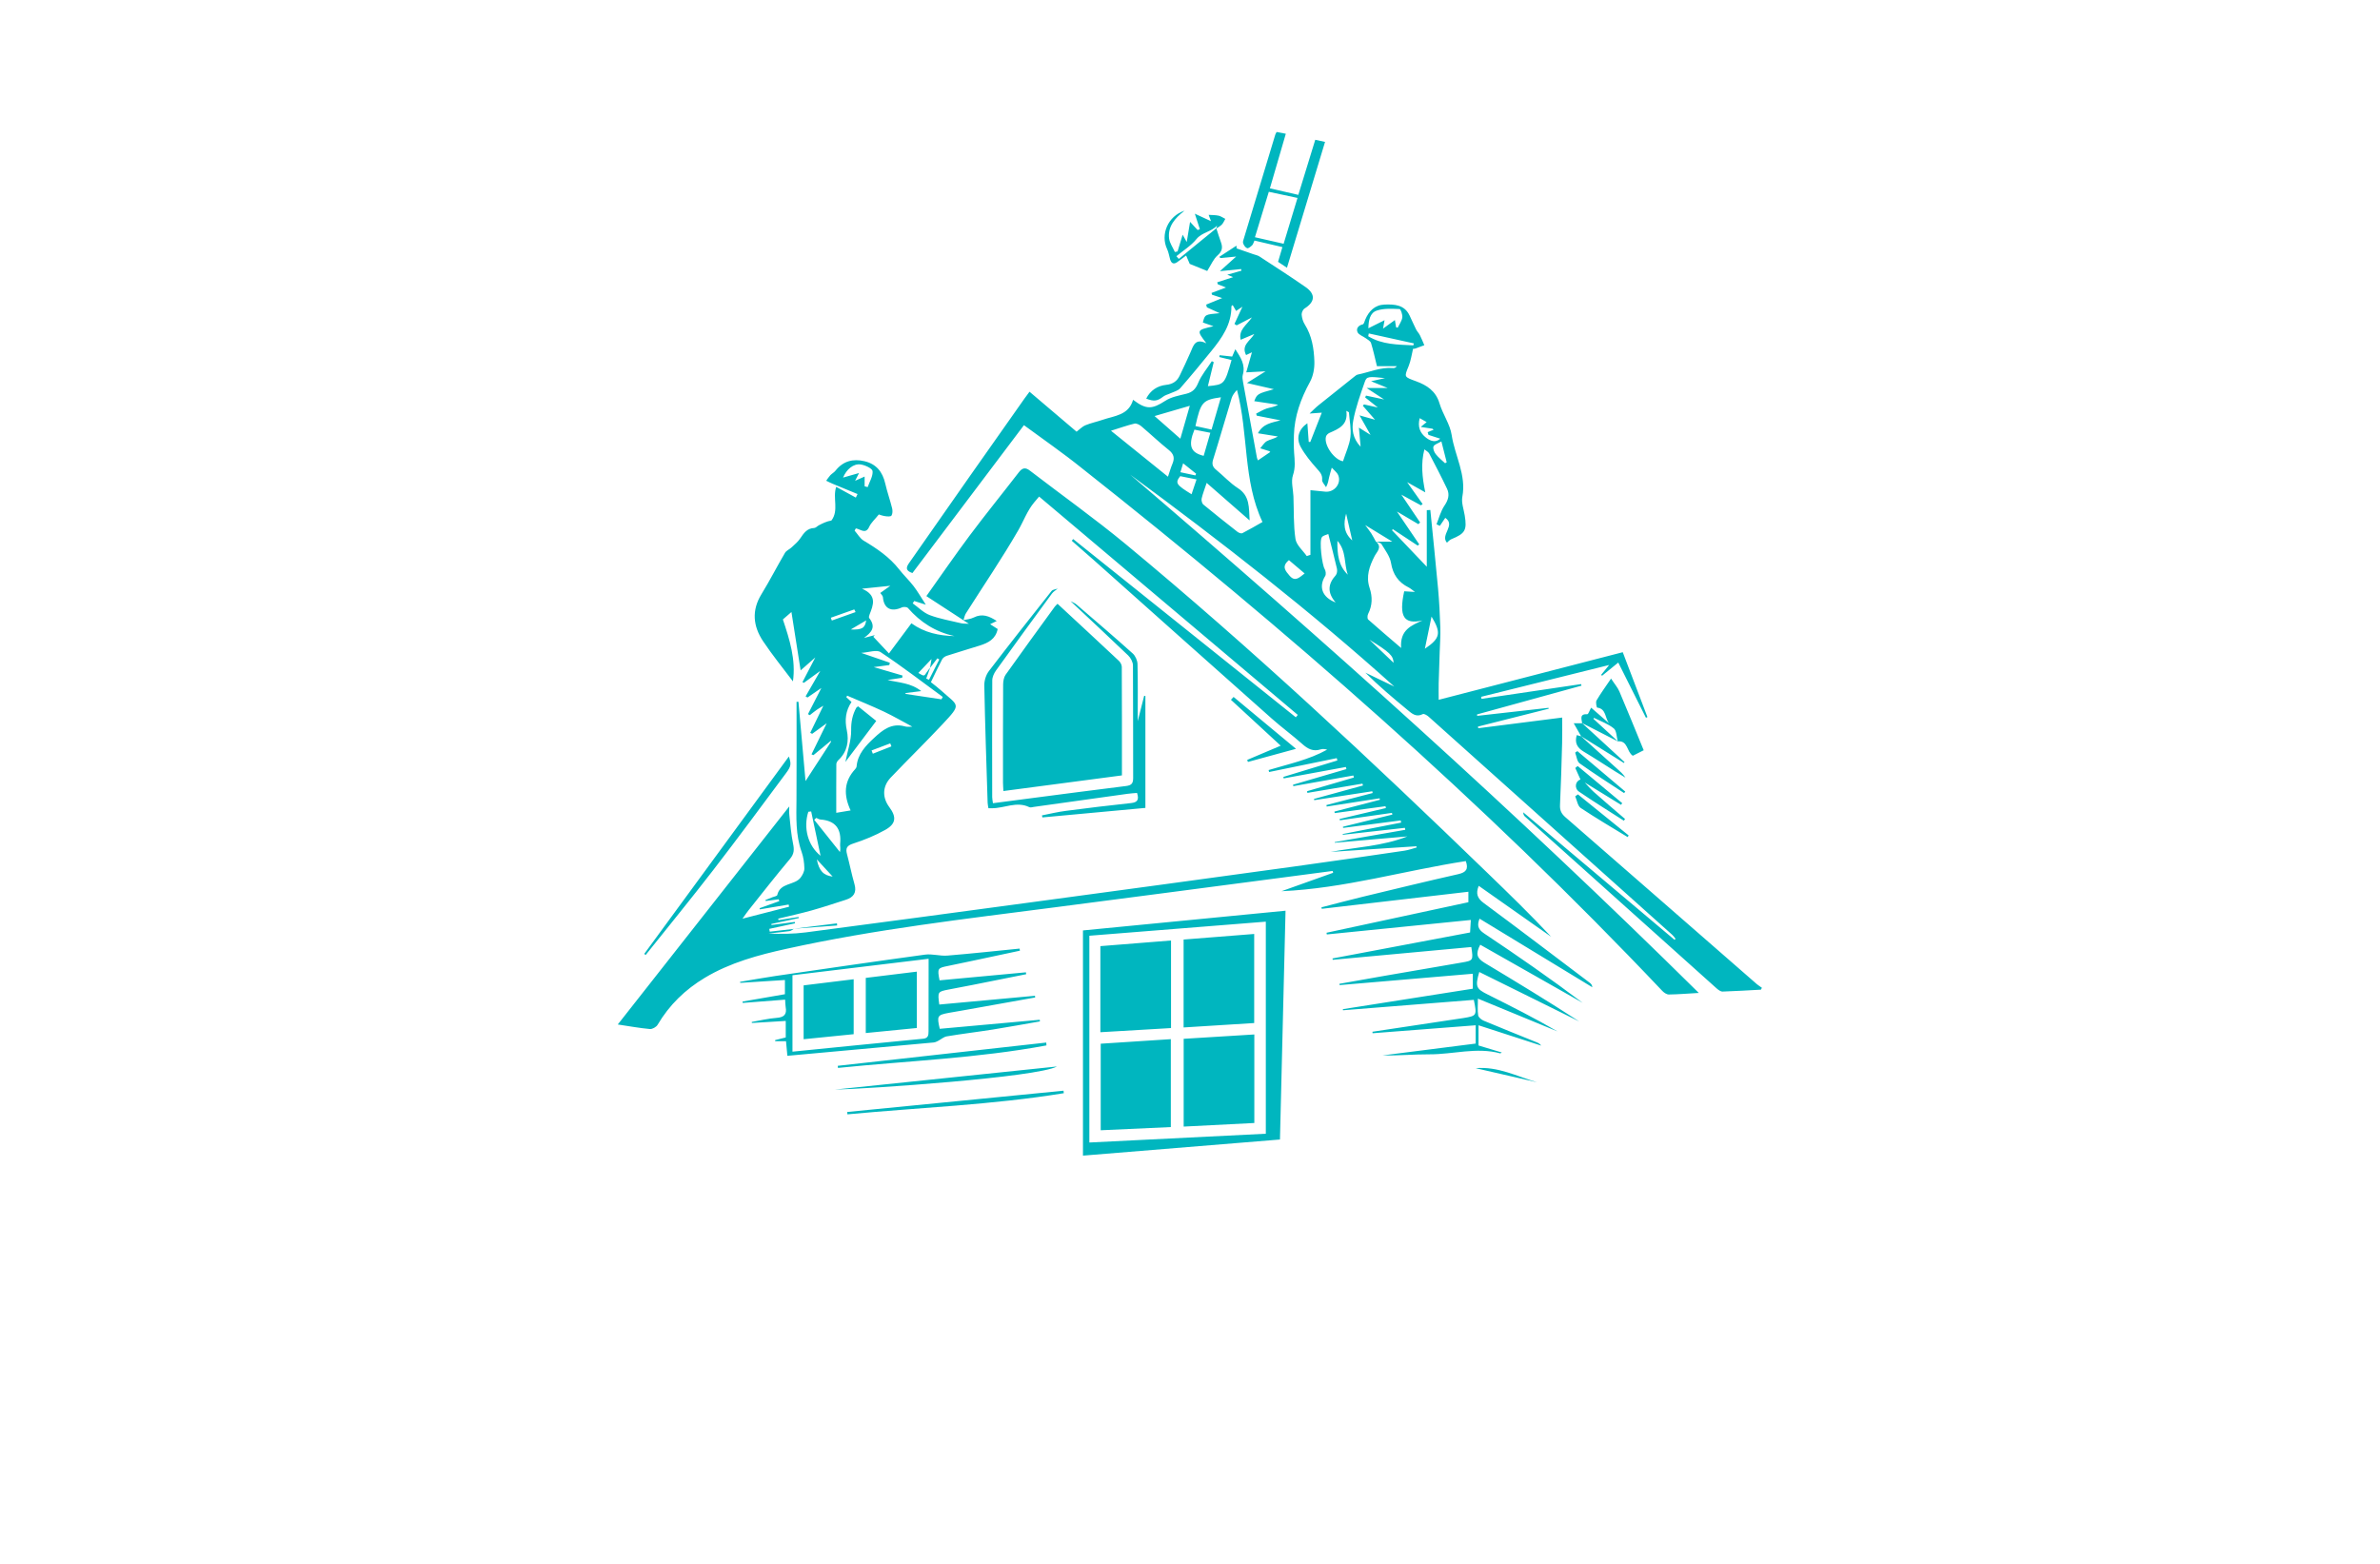 <?xml version="1.0" encoding="utf-8"?>
<!-- Generator: Adobe Illustrator 27.8.1, SVG Export Plug-In . SVG Version: 6.00 Build 0)  -->
<svg version="1.1" xmlns="http://www.w3.org/2000/svg" xmlns:xlink="http://www.w3.org/1999/xlink" x="0px" y="0px"
	 viewBox="0 0 350 230" style="enable-background:new 0 0 350 230;" xml:space="preserve">
<style type="text/css">
	.st0{fill:#E3FFFE;}
	.st1{fill:#FFFDE6;}
	.st2{fill:#FFFCE9;}
	.st3{fill:#EBFFEB;}
	.st4{fill:#163458;}
	.st5{fill:#00B6BF;}
	.st6{fill:#182132;}
	.st7{fill:#783232;}
	.st8{fill:#00E9FF;}
	.st9{fill:#0C1E8C;}
	.st10{fill:#FFC100;}
	.st11{fill:#0C6C00;}
	.st12{fill:#23605B;}
	.st13{fill:#FF7E30;}
	.st14{fill:#00D7FD;}
	.st15{fill:#5C00A2;}
	.st16{fill-rule:evenodd;clip-rule:evenodd;}
	.st17{fill:#20B700;}
	.st18{fill:none;}
	.st19{fill:#FFFFFF;}
	.st20{fill:#B000AB;}
	.st21{fill:#FA9720;}
	.st22{fill:#DA1300;}
	.st23{fill:#00F2FF;}
	.st24{fill:#00416A;}
	.st25{fill:#00FFE9;}
	.st26{fill:#017F2E;}
	.st27{fill:#0D302D;}
	.st28{fill:#00FFF2;}
	.st29{fill:#003CAC;}
	.st30{fill:#396D7A;}
	.st31{fill:#440044;}
	.st32{fill:#003D36;}
	.st33{fill:#CBA400;}
	.st34{fill-rule:evenodd;clip-rule:evenodd;fill:#FFFDF7;}
	.st35{fill-rule:evenodd;clip-rule:evenodd;fill:#CCF8FF;}
	.st36{fill-rule:evenodd;clip-rule:evenodd;fill:#E5E7EB;}
	.st37{fill-rule:evenodd;clip-rule:evenodd;fill:#F0F1F5;}
	.st38{fill-rule:evenodd;clip-rule:evenodd;fill:#E6DCD5;}
	.st39{fill-rule:evenodd;clip-rule:evenodd;fill:#FEFCF7;}
	.st40{fill-rule:evenodd;clip-rule:evenodd;fill:#E5F5FB;}
	.st41{fill-rule:evenodd;clip-rule:evenodd;fill:#E9E9E9;}
	.st42{fill-rule:evenodd;clip-rule:evenodd;fill:#F1F8FF;}
	.st43{fill-rule:evenodd;clip-rule:evenodd;fill:#F2F2F2;}
	.st44{fill-rule:evenodd;clip-rule:evenodd;fill:#FFFFFF;}
	.st45{fill-rule:evenodd;clip-rule:evenodd;fill:#EBFDFF;}
	.st46{fill-rule:evenodd;clip-rule:evenodd;fill:url(#SVGID_1_);}
	.st47{fill-rule:evenodd;clip-rule:evenodd;fill:#404041;}
	.st48{fill:url(#SVGID_00000166639466336398919310000013888969777112715956_);}
	.st49{fill:url(#SVGID_00000085958478261727012020000003096590067934545592_);}
	.st50{fill:url(#SVGID_00000151508677691580416600000002612877499126037391_);}
	.st51{fill:url(#SVGID_00000122689747040671028340000013254792784022650532_);}
	.st52{fill:url(#SVGID_00000004530714686082173690000003156344533068611204_);}
	.st53{fill:url(#SVGID_00000075849772234841294570000017319690694788112022_);}
	.st54{fill:url(#SVGID_00000047024927161918223110000003239162632858639514_);}
	.st55{fill:url(#SVGID_00000100375209575930938130000006809472642505331633_);}
	.st56{fill:url(#SVGID_00000039116360651227577270000015197358655983524028_);}
	.st57{fill:url(#SVGID_00000147914266554785264420000011657317612321948600_);}
	.st58{fill:url(#SVGID_00000090281104049015379990000000273070580564453768_);}
	.st59{fill:url(#SVGID_00000007424648155721276610000010770706025696487859_);}
	.st60{fill:url(#SVGID_00000028326111236458696360000012136902610191524003_);}
	.st61{fill:url(#SVGID_00000073717275877506673900000017357576568576766860_);}
	.st62{fill:url(#SVGID_00000176021417314167326020000014472029136073573798_);}
	.st63{fill:url(#SVGID_00000182514462019559211170000013126759970735173537_);}
	.st64{fill:url(#SVGID_00000021080905547800979320000012407252081351377067_);}
	.st65{fill:#324405;}
	.st66{fill:#0C2948;}
	.st67{fill:#F0AF47;}
	.st68{fill:#FEFEFE;}
	.st69{fill:#F6D89A;}
	.st70{fill:url(#SVGID_00000012460033729418138700000005137017287806892452_);}
	.st71{fill:url(#SVGID_00000033326668280156375870000009595857441686747028_);}
	.st72{fill:url(#SVGID_00000010300259248635150780000013392081124863928498_);}
	.st73{fill:url(#SVGID_00000183955172519750097910000014707239886228333481_);}
	.st74{fill:url(#SVGID_00000046329107739311122710000009077245727152454561_);}
	.st75{fill:url(#SVGID_00000093173118293479848590000004847990194258327711_);}
	.st76{fill:#058CB6;}
	.st77{fill:#173B71;}
	.st78{fill:url(#SVGID_00000124878623574245499010000015909645995769533844_);}
	.st79{fill:url(#SVGID_00000128484828357908951310000012532521161691513009_);}
	.st80{fill:url(#SVGID_00000173140861024410379390000000804413571167905666_);}
	.st81{fill:url(#SVGID_00000120533159326491180010000009417739756685025429_);}
	.st82{fill:#031D41;}
	.st83{fill:#007AE8;}
	.st84{fill:#FBA122;}
	.st85{fill:#F9D190;}
	.st86{fill:url(#SVGID_00000061437382550035658220000001048685933300246197_);}
	.st87{fill:url(#SVGID_00000039131523108741521140000001899184915742003607_);}
	.st88{fill:#1E6D8C;}
	.st89{fill:#3C3C3E;}
	.st90{fill:#C06B2A;}
	.st91{fill:#136185;}
	.st92{fill:#0A2F4B;}
	.st93{fill:#F3AC27;}
	.st94{fill:#5EB557;}
	.st95{fill:#0B4D8C;}
	.st96{fill:#A500B9;}
	.st97{fill:#2E3F51;}
	.st98{fill:#EA0A0A;}
	.st99{fill-rule:evenodd;clip-rule:evenodd;fill:#0591A3;}
	.st100{fill-rule:evenodd;clip-rule:evenodd;fill:#515150;}
	.st101{fill-rule:evenodd;clip-rule:evenodd;fill:#DADADA;}
	.st102{fill-rule:evenodd;clip-rule:evenodd;fill:#00BACF;}
	.st103{fill-rule:evenodd;clip-rule:evenodd;fill:#FA6105;}
	.st104{fill-rule:evenodd;clip-rule:evenodd;fill:#FCA605;}
	.st105{fill-rule:evenodd;clip-rule:evenodd;fill:#FAA300;}
	.st106{fill-rule:evenodd;clip-rule:evenodd;fill:#FADB24;}
	.st107{fill:#0071BC;}
	.st108{fill:#052130;}
	.st109{fill:#333333;}
	.st110{fill:#012061;}
	.st111{fill:#EC8D06;}
	.st112{fill:#003756;}
	.st113{fill:#F7931E;}
	.st114{fill:#EA9D1C;}
	.st115{fill:#C7DF20;}
	.st116{fill:#F2A538;}
	.st117{fill:#159FE2;}
	.st118{fill:#20385F;}
	.st119{fill:#4C4846;}
	.st120{fill:#E5841A;}
	.st121{fill:#F3A337;}
</style>
<g id="Layer_1">
</g>
<g id="Layer_2">
</g>
<g id="Layer_3">
</g>
<g id="Layer_4">
</g>
<g id="Layer_5">
</g>
<g id="Layer_6">
</g>
<g id="Layer_7">
</g>
<g id="Layer_8">
</g>
<g id="Layer_9">
</g>
<g id="Layer_10">
</g>
<g id="Layer_11">
</g>
<g id="Layer_12">
</g>
<g id="Layer_13">
</g>
<g id="Layer_14">
</g>
<g id="_x31_-15">
	<path class="st5" d="M150.58,62.53c-5.6,7.43-11.01,14.6-16.4,21.75c-1.1-0.37-0.91-0.88-0.46-1.52c2.99-4.27,5.97-8.55,8.96-12.81
		c2.66-3.79,5.33-7.57,7.99-11.35c0.22-0.31,0.46-0.62,0.73-0.99c2.37,2.02,4.71,4,6.92,5.88c0.48-0.36,0.84-0.76,1.28-0.94
		c0.82-0.34,1.71-0.52,2.55-0.81c1.75-0.6,3.83-0.66,4.48-2.94c1.96,1.48,2.79,1.4,4.75,0.14c0.88-0.57,2.02-0.77,3.07-1.03
		c0.91-0.23,1.37-0.68,1.75-1.59c0.47-1.15,1.33-2.14,2.01-3.2c0.09,0.05,0.19,0.09,0.28,0.14c-0.29,1.17-0.57,2.34-0.86,3.53
		c2.45-0.24,2.45-0.24,3.48-3.84c-0.6-0.15-1.2-0.29-1.8-0.44c0.02-0.09,0.03-0.18,0.05-0.27c0.59,0.07,1.18,0.13,1.84,0.2
		c0.14-0.32,0.29-0.66,0.47-1.08c0.76,1.19,1.53,2.29,1.09,3.78c-0.09,0.32-0.02,0.7,0.04,1.04c0.67,3.71,1.36,7.41,2.04,11.11
		c0.02,0.11,0.07,0.21,0.15,0.42c0.63-0.43,1.21-0.83,1.82-1.24c-0.08-0.06-0.12-0.11-0.18-0.13c-0.43-0.14-0.87-0.28-1.3-0.41
		c0.32-0.36,0.58-0.83,0.97-1.05c0.47-0.27,1.07-0.33,1.61-0.69c-0.92-0.15-1.85-0.3-2.92-0.47c0.76-1.43,2.03-1.55,3.32-1.9
		c-1.17-0.23-2.33-0.46-3.5-0.69c-0.03-0.1-0.06-0.2-0.08-0.3c0.52-0.26,1.02-0.58,1.57-0.76c0.52-0.17,1.1-0.19,1.65-0.55
		c-1.16-0.17-2.32-0.34-3.5-0.52c0.41-1.07,0.49-1.1,2.88-1.76c-1.2-0.28-2.4-0.55-3.96-0.91c1.02-0.64,1.78-1.11,2.74-1.72
		c-0.95,0.05-1.74,0.09-2.84,0.15c0.32-1.12,0.59-2.08,0.84-2.95c-0.14,0.07-0.46,0.22-0.86,0.41c-0.74-1.45,0.55-2.04,1.21-3.1
		c-0.73,0.31-1.3,0.55-2.01,0.85c-0.33-1.48,0.84-2.11,1.66-3.29c-0.95,0.49-1.6,0.83-2.25,1.17c-0.11-0.07-0.21-0.14-0.32-0.21
		c0.4-0.85,0.79-1.7,1.17-2.53c-0.24,0.16-0.54,0.36-0.93,0.62c-0.18-0.31-0.33-0.58-0.5-0.86c-0.1,0.09-0.19,0.13-0.19,0.17
		c0.03,2.67-1.4,4.68-2.98,6.62c-1.5,1.84-3,3.67-4.56,5.45c-0.32,0.36-0.9,0.49-1.37,0.71c-0.37,0.18-0.81,0.27-1.12,0.51
		c-0.84,0.66-1.38,0.75-2.5,0.29c0.62-1.21,1.64-1.88,2.94-2.02c0.96-0.1,1.6-0.53,1.99-1.37c0.55-1.16,1.11-2.31,1.61-3.48
		c0.41-0.97,0.69-2.04,2.31-1.26c-1.47-1.93-1.47-1.93,1.04-2.51c-0.6-0.21-1.08-0.38-1.56-0.55c0.3-1.18,0.3-1.18,2.47-1.37
		c-0.73-0.33-1.3-0.6-1.88-0.86c-0.03-0.13-0.07-0.26-0.1-0.4c0.78-0.32,1.57-0.64,2.35-0.96c-0.44-0.15-0.97-0.32-1.5-0.5
		c-0.02-0.09-0.04-0.18-0.06-0.26c0.68-0.26,1.36-0.51,2.12-0.8c-0.43-0.17-0.82-0.32-1.2-0.47c-0.03-0.1-0.06-0.19-0.09-0.29
		c0.75-0.24,1.49-0.49,2.34-0.76c-0.27-0.11-0.47-0.2-0.86-0.36c0.8-0.23,1.44-0.41,2.08-0.59c-0.01-0.08-0.03-0.16-0.04-0.24
		c-0.98,0.1-1.95,0.19-3.12,0.31c0.79-0.71,1.5-1.35,2.39-2.15c-0.89,0.08-1.61,0.15-2.34,0.22c-0.04-0.06-0.08-0.13-0.12-0.19
		c0.83-0.54,1.67-1.09,2.5-1.63c0.01,0.13,0.01,0.27,0.02,0.4c0.83,0.29,1.66,0.58,2.48,0.86c0.29,0.1,0.62,0.16,0.87,0.32
		c2.28,1.49,4.57,2.96,6.8,4.51c1.5,1.05,1.39,2.18-0.15,3.15c-0.25,0.16-0.45,0.61-0.43,0.9c0.04,0.49,0.19,1.02,0.45,1.43
		c1.06,1.68,1.36,3.57,1.42,5.47c0.03,1-0.17,2.13-0.65,3c-1.35,2.47-2.28,5.02-2.36,7.85c-0.02,0.85-0.03,1.71,0.03,2.56
		c0.08,1.11,0.22,2.16-0.17,3.31c-0.31,0.92,0.03,2.07,0.07,3.11c0.08,2.09-0.01,4.21,0.3,6.27c0.14,0.9,1.08,1.68,1.66,2.51
		c0.18-0.06,0.36-0.12,0.54-0.18c0-3.12,0-6.24,0-9.51c0.92,0.09,1.56,0.16,2.2,0.22c1.34,0.12,2.41-1.24,1.87-2.46
		c-0.15-0.35-0.51-0.61-0.93-1.07c-0.18,0.64-0.31,1.04-0.4,1.45c-0.09,0.42-0.14,0.84-0.44,1.42c-0.21-0.36-0.61-0.74-0.58-1.07
		c0.07-0.77-0.33-1.16-0.79-1.68c-0.87-0.98-1.72-2.01-2.35-3.15c-0.75-1.36-0.25-2.69,0.97-3.5c0.06,0.86,0.13,1.8,0.2,2.74
		c0.08,0,0.15,0.01,0.23,0.01c0.54-1.37,1.08-2.74,1.69-4.31c-0.6,0.04-1.06,0.08-1.8,0.13c0.53-0.49,0.9-0.89,1.32-1.22
		c1.75-1.41,3.51-2.81,5.27-4.21c0.15-0.12,0.31-0.26,0.49-0.3c1.73-0.35,3.38-1.12,5.21-0.96c0.18,0.02,0.37-0.05,0.55-0.28
		c-0.95,0-1.91,0-2.93,0c-0.29-1.18-0.53-2.31-0.87-3.41c-0.09-0.28-0.48-0.48-0.76-0.69c-0.41-0.3-1.03-0.49-1.22-0.89
		c-0.24-0.53,0.09-1,0.77-1.16c0.17-0.04,0.26-0.44,0.36-0.69c0.54-1.27,1.41-2.17,2.86-2.22c1.46-0.05,2.92,0.02,3.67,1.63
		c0.32,0.68,0.62,1.36,0.95,2.03c0.15,0.3,0.41,0.55,0.56,0.85c0.24,0.48,0.44,0.98,0.65,1.47c-0.44,0.16-0.88,0.33-1.33,0.49
		c-0.11,0.04-0.23,0.03-0.33,0.04c-0.21,0.86-0.32,1.75-0.65,2.55c-0.66,1.62-0.7,1.56,1.09,2.22c1.59,0.58,2.91,1.43,3.45,3.25
		c0.47,1.59,1.55,3.06,1.79,4.66c0.46,3.04,2.18,5.84,1.57,9.08c-0.16,0.86,0.2,1.83,0.35,2.74c0.35,2.18,0.08,2.66-1.99,3.51
		c-0.23,0.09-0.4,0.31-0.63,0.5c-1.02-1.16,1.35-2.55-0.24-3.65c-0.27,0.4-0.54,0.79-0.8,1.18c-0.16-0.08-0.33-0.16-0.49-0.24
		c0.37-0.91,0.62-1.92,1.16-2.72c0.57-0.83,0.8-1.63,0.39-2.5c-0.83-1.75-1.73-3.47-2.63-5.19c-0.13-0.24-0.44-0.39-0.7-0.6
		c-0.54,2.08-0.33,4.08,0.13,6.32c-1.1-0.62-1.85-1.04-2.67-1.5c0.81,1.14,1.55,2.18,2.28,3.22c-0.08,0.06-0.16,0.13-0.25,0.19
		c-0.94-0.51-1.88-1.02-2.88-1.57c0.96,1.42,1.86,2.75,2.76,4.09c-0.09,0.08-0.17,0.16-0.26,0.25c-1.02-0.6-2.04-1.21-3.15-1.86
		c1.15,1.7,2.21,3.26,3.28,4.83c-0.08,0.06-0.15,0.12-0.23,0.18c-1.22-0.81-2.44-1.62-3.66-2.42c-0.04,0.06-0.07,0.11-0.11,0.17
		c1.64,1.72,3.28,3.44,5.11,5.36c0-2.88,0-5.6,0-8.32c0.17-0.01,0.34-0.02,0.52-0.03c0.38,3.86,0.79,7.71,1.14,11.57
		c0.17,1.89,0.27,3.79,0.33,5.69c0.04,1.2-0.05,2.4-0.09,3.59c-0.05,1.54-0.11,3.07-0.15,4.61c-0.02,0.77,0,1.54,0,2.46
		c9.07-2.35,18-4.65,27.07-7c1.21,3.19,2.42,6.36,3.63,9.54c-0.07,0.03-0.15,0.07-0.22,0.1c-1.33-2.65-2.66-5.31-4.07-8.12
		c-0.88,0.72-1.63,1.33-2.38,1.94c-0.05-0.04-0.09-0.08-0.14-0.13c0.35-0.43,0.69-0.85,1.18-1.45c-6.41,1.59-12.62,3.14-18.83,4.68
		c0.02,0.1,0.03,0.2,0.05,0.3c4.88-0.72,9.77-1.44,14.65-2.17c0.02,0.08,0.04,0.15,0.06,0.23c-5.12,1.41-10.24,2.82-15.36,4.23
		c0.01,0.07,0.01,0.14,0.02,0.21c3.5-0.39,6.99-0.79,10.49-1.18c0.01,0.04,0.02,0.09,0.03,0.13c-3.47,0.88-6.94,1.75-10.41,2.63
		c0.02,0.08,0.03,0.16,0.05,0.24c4.11-0.52,8.21-1.05,12.34-1.57c0,1.31,0.03,2.55-0.01,3.78c-0.08,3.03-0.17,6.07-0.31,9.1
		c-0.04,0.78,0.22,1.28,0.81,1.79c9.39,8.17,18.76,16.36,28.14,24.54c0.23,0.2,0.5,0.35,0.74,0.53c-0.05,0.09-0.1,0.19-0.14,0.28
		c-1.88,0.1-3.76,0.22-5.64,0.28c-0.29,0.01-0.63-0.25-0.88-0.47c-9.39-8.41-18.77-16.82-28.15-25.24
		c-0.16-0.14-0.29-0.31-0.28-0.65c7.41,6.25,14.82,12.49,22.23,18.74c0.06-0.04,0.11-0.08,0.17-0.13c-0.16-0.2-0.31-0.43-0.5-0.6
		c-11.93-10.7-23.87-21.39-35.81-32.07c-0.23-0.21-0.69-0.48-0.86-0.39c-1,0.52-1.63-0.09-2.29-0.64c-2.11-1.74-4.2-3.5-6.16-5.45
		c1.42,0.68,2.83,1.36,4.25,2.04c-12.36-11.13-25.46-21.31-38.83-31.16c28.63,24.48,56.67,49.59,83.61,76.22
		c-1.58,0.09-2.99,0.21-4.41,0.23c-0.32,0-0.71-0.27-0.95-0.52c-26.43-27.92-55.29-53.13-85.42-76.93
		C156.33,66.63,153.42,64.62,150.58,62.53z M202.34,79.66c0.85,0,1.7,0,2.41,0c-1.18-0.72-2.46-1.5-3.99-2.44
		c0.41,0.56,0.68,0.88,0.9,1.23C201.91,78.84,202.12,79.26,202.34,79.66c0.99,0.79,0.13,1.5-0.19,2.12c-0.77,1.5-1.3,2.99-0.74,4.68
		c0.44,1.31,0.42,2.58-0.22,3.84c-0.11,0.22-0.13,0.68,0.01,0.81c1.48,1.32,3,2.6,4.85,4.19c-0.21-2.65,1.5-3.32,3.14-4.05
		c-2.75,0.63-3.5-0.57-2.69-4.29c0.44,0.03,0.88,0.06,1.58,0.1c-0.45-0.33-0.67-0.54-0.94-0.67c-1.5-0.75-2.3-1.9-2.58-3.6
		c-0.16-0.97-0.86-1.87-1.39-2.75C203.05,79.81,202.62,79.77,202.34,79.66z M177.45,71.02c-0.3,0.91-0.58,1.6-0.74,2.31
		c-0.06,0.27,0.06,0.72,0.26,0.88c1.64,1.36,3.32,2.68,5,4c0.19,0.15,0.55,0.29,0.72,0.21c0.98-0.5,1.93-1.06,2.97-1.65
		c-2.89-6.12-2.04-12.97-3.75-19.42c-0.36,0.38-0.65,0.77-0.79,1.21c-0.92,3.01-1.78,6.03-2.72,9.03c-0.21,0.67-0.07,1.08,0.44,1.5
		c1.08,0.89,2.04,1.95,3.2,2.7c1.79,1.15,1.61,2.85,1.73,4.75C181.59,74.63,179.58,72.88,177.45,71.02z M171.76,70.11
		c0.26-0.77,0.43-1.36,0.67-1.93c0.34-0.82,0.19-1.41-0.55-2c-1.39-1.11-2.69-2.35-4.05-3.5c-0.26-0.22-0.7-0.44-0.99-0.38
		c-1.08,0.26-2.12,0.63-3.46,1.05C166.26,65.69,168.95,67.85,171.76,70.11z M203.68,55.61c-2.39-0.25-2.69-0.26-2.96,0.51
		c-0.66,1.9-1.36,3.81-1.72,5.77c-0.22,1.2-0.09,2.58,1.09,3.81c-0.09-1.04-0.16-1.82-0.25-2.81c0.62,0.39,1.03,0.65,1.71,1.07
		c-0.59-1.04-1.03-1.81-1.62-2.87c0.94,0.26,1.55,0.43,2.28,0.64c-0.66-0.76-1.22-1.4-1.79-2.05c0.06-0.07,0.11-0.14,0.17-0.2
		c0.6,0.13,1.21,0.27,2.03,0.45c-0.75-0.6-1.3-1.04-1.86-1.48c0.04-0.09,0.08-0.18,0.12-0.27c0.78,0.16,1.56,0.33,2.67,0.57
		c-0.96-0.63-1.63-1.07-2.58-1.69c1.15,0,1.98,0,3.09,0c-0.9-0.37-1.55-0.63-2.43-0.99C202.39,55.9,202.87,55.79,203.68,55.61z
		 M197.5,67.84c0.4-1.25,0.95-2.39,1.09-3.57c0.14-1.19-0.13-2.42-0.22-3.64c-0.13-0.07-0.25-0.14-0.38-0.21
		c0.29,2.1-1.12,2.64-2.49,3.25c-0.22,0.1-0.46,0.34-0.51,0.56C194.68,65.47,196.21,67.62,197.5,67.84z M195.34,78.54
		c-0.25,0.12-0.73,0.19-0.94,0.46c-0.43,0.55,0.03,4.1,0.4,4.68c0.17,0.27,0.23,0.8,0.08,1.04c-0.97,1.54-0.49,3.11,1.54,3.89
		c-1.29-1.5-1.1-2.77,0.01-4c0.19-0.21,0.25-0.68,0.18-0.98C196.24,82,195.8,80.38,195.34,78.54z M169.79,61.19
		c1.32,1.15,2.49,2.18,3.79,3.33c0.49-1.69,0.92-3.18,1.39-4.84C173.13,60.21,171.55,60.67,169.79,61.19z M205.31,48.14
		c0.08,0.02,0.15,0.04,0.23,0.06c0.24-0.5,0.61-0.99,0.68-1.51c0.06-0.41-0.24-1.24-0.4-1.24c-1.12-0.04-2.33-0.12-3.36,0.23
		c-1.02,0.34-1.2,1.47-1.23,2.6c0.82-0.41,1.54-0.77,2.38-1.19c-0.07,0.42-0.12,0.69-0.22,1.24c0.71-0.52,1.21-0.88,1.74-1.26
		C205.2,47.5,205.25,47.82,205.31,48.14z M175.8,62.66c0.8,0.17,1.54,0.34,2.37,0.52c0.47-1.62,0.91-3.16,1.38-4.75
		C176.86,58.81,176.58,59.12,175.8,62.66z M175.65,63.19c-0.95,2.37-0.57,3.38,1.36,3.85c0.32-1.1,0.64-2.19,0.98-3.39
		C177.12,63.49,176.41,63.35,175.65,63.19z M210.52,90.68c-0.34,1.63-0.65,3.12-0.98,4.73C211.81,93.88,211.98,93.09,210.52,90.68z
		 M191.86,84.34c-0.86-0.73-1.58-1.35-2.31-1.96c-1.14,0.93-0.5,1.59,0.1,2.3C190.47,85.61,191.04,84.96,191.86,84.34z
		 M175.96,70.51c-0.9-0.18-1.68-0.34-2.4-0.48c-0.78,1.01-0.6,1.26,1.67,2.66C175.45,72.02,175.67,71.37,175.96,70.51z
		 M201.29,49.04c-0.03,0.14-0.05,0.27-0.08,0.41c2.05,1.25,4.36,1.23,6.64,1.34c0.02-0.1,0.04-0.19,0.06-0.29
		C205.7,50.01,203.49,49.53,201.29,49.04z M210.83,63.21c-0.06-0.05-0.13-0.11-0.19-0.16c-0.48-0.07-0.96-0.15-1.71-0.26
		c0.48-0.39,0.7-0.57,0.87-0.71c-0.36-0.21-0.67-0.38-1.02-0.58c-0.32,1.2,0,2.17,0.96,2.89c0.64,0.48,1.37,0.75,2.06,0.13
		c-0.57-0.19-1.15-0.37-1.73-0.56c-0.04-0.13-0.08-0.26-0.12-0.4C210.23,63.43,210.53,63.32,210.83,63.21z M198.21,84.52
		c-0.58-1.57-0.18-3.45-1.53-4.98C196.64,81.53,196.84,83.21,198.21,84.52z M211.97,64.92c-0.5,0.3-1.04,0.44-1.16,0.74
		c-0.12,0.29,0.09,0.83,0.33,1.13c0.39,0.5,0.91,0.9,1.37,1.34c0.08-0.05,0.16-0.09,0.24-0.14C212.5,67.05,212.27,66.1,211.97,64.92
		z M201.38,94.08c1.14,1.09,2.28,2.18,3.56,3.4C204.89,96.43,204.38,95.92,201.38,94.08z M198.86,79.48
		c-0.33-1.43-0.61-2.69-0.9-3.94C197.57,76.98,197.55,78.31,198.86,79.48z M175.79,69.92c0.04-0.08,0.07-0.17,0.11-0.25
		c-0.6-0.48-1.21-0.96-1.91-1.53c-0.16,0.52-0.26,0.87-0.4,1.31C174.39,69.62,175.09,69.77,175.79,69.92z M141.68,91.22
		c-1.78-1.16-3.56-2.32-5.45-3.55c2.17-3.05,4.21-6.02,6.37-8.91c2.35-3.14,4.83-6.19,7.23-9.3c0.51-0.66,0.96-0.76,1.63-0.24
		c4.69,3.6,9.51,7.03,14.06,10.79c18.5,15.31,36.02,31.72,53.27,48.42c3.15,3.05,6.31,6.11,9.33,9.35
		c-3.54-2.49-7.08-4.98-10.66-7.5c-0.47,1.15-0.2,1.84,0.75,2.54c5.22,3.86,10.39,7.8,15.57,11.71c0.18,0.14,0.35,0.3,0.39,0.67
		c-5.51-3.35-11.02-6.7-16.59-10.09c-0.38,0.96-0.25,1.55,0.66,2.16c4.91,3.28,9.77,6.65,14.51,10.22
		c-5.02-2.85-10.05-5.7-15.07-8.55c-0.7,1.35-0.52,1.97,0.66,2.68c4.66,2.8,9.32,5.62,13.89,8.6c-4.89-2.42-9.78-4.84-14.69-7.27
		c-0.62,2.16-0.49,2.46,1.29,3.34c3.44,1.72,6.87,3.45,10.21,5.4c-3.81-1.57-7.62-3.14-11.7-4.82c0,0.95-0.08,1.72,0.04,2.46
		c0.05,0.3,0.48,0.65,0.82,0.79c2.58,1.08,5.18,2.12,7.77,3.17c0.25,0.1,0.49,0.22,0.68,0.49c-3.02-0.98-6.05-1.96-9.22-2.99
		c0,1.09,0,2,0,2.97c1.09,0.33,2.2,0.66,3.42,1.03c-0.14,0.08-0.19,0.14-0.23,0.13c-3.48-0.95-6.94,0.16-10.42,0.14
		c-2.29-0.01-4.58,0.21-6.88,0.16c4.54-0.58,9.07-1.15,13.69-1.74c0-0.86,0-1.69,0-2.69c-5.07,0.39-10.11,0.78-15.16,1.17
		c-0.01-0.07-0.02-0.15-0.02-0.22c4.18-0.63,8.36-1.26,12.54-1.89c0.27-0.04,0.54-0.08,0.81-0.12c2.01-0.33,2.03-0.36,1.56-2.68
		c-6.4,0.51-12.82,1.02-19.24,1.53c-0.01-0.05-0.02-0.11-0.02-0.16c6.35-1,12.7-2,19.11-3.01c0-0.7,0-1.35,0-2.2
		c-6.54,0.56-13.07,1.11-19.59,1.67c-0.01-0.06-0.02-0.12-0.03-0.19c2.19-0.39,4.37-0.78,6.56-1.16c3.79-0.66,7.59-1.31,11.38-1.96
		c1.76-0.3,1.76-0.31,1.46-2.29c-6.79,0.63-13.58,1.25-20.38,1.88c-0.01-0.07-0.02-0.14-0.03-0.2c6.71-1.27,13.42-2.53,20.23-3.82
		c0.03-0.57,0.06-1.13,0.11-1.84c-7.14,0.72-14.16,1.42-21.18,2.13c-0.01-0.08-0.03-0.16-0.04-0.25c6.93-1.49,13.86-2.98,20.86-4.49
		c0-0.46,0-0.94,0-1.54c-7.23,0.84-14.39,1.68-21.56,2.51c-0.02-0.07-0.03-0.14-0.05-0.22c2.02-0.52,4.04-1.06,6.06-1.55
		c4.69-1.13,9.37-2.27,14.07-3.33c1.13-0.26,1.53-0.73,1.1-1.92c-9.03,1.39-17.87,4.02-27.1,4.43c2.53-0.9,5.06-1.81,7.59-2.71
		c-0.02-0.09-0.04-0.18-0.07-0.27c-2.63,0.35-5.26,0.7-7.9,1.04c-10.99,1.44-21.97,2.89-32.96,4.31
		c-13.18,1.71-26.4,3.22-39.41,6.09c-4.19,0.92-8.31,2.03-12.04,4.26c-2.89,1.73-5.24,4-6.96,6.92c-0.19,0.33-0.77,0.66-1.13,0.63
		c-1.54-0.14-3.07-0.42-4.73-0.67c8.45-10.75,16.84-21.42,25.22-32.07c0,0.37-0.04,0.82,0.01,1.26c0.15,1.41,0.26,2.84,0.55,4.23
		c0.18,0.86,0.16,1.49-0.45,2.22c-2.08,2.47-4.07,5.02-6.08,7.54c-0.26,0.32-0.49,0.67-0.91,1.26c2.47-0.64,4.66-1.2,6.85-1.76
		c-0.02-0.11-0.04-0.21-0.06-0.32c-1.41,0.24-2.82,0.48-4.23,0.71c-0.02-0.06-0.03-0.11-0.05-0.17c0.97-0.35,1.93-0.7,2.9-1.04
		c-0.03-0.09-0.05-0.18-0.08-0.27c-0.64,0.08-1.27,0.16-1.91,0.25c-0.02-0.05-0.03-0.1-0.05-0.14c0.34-0.14,0.68-0.27,1.02-0.41
		c0.25-0.1,0.69-0.17,0.72-0.32c0.42-1.87,2.57-1.4,3.45-2.59c0.28-0.38,0.55-0.89,0.54-1.34c-0.02-0.81-0.13-1.65-0.4-2.41
		c-0.91-2.52-0.78-5.12-0.76-7.73c0.03-4.78,0.01-9.57,0.01-14.35c0.09,0,0.19-0.01,0.28-0.01c0.34,3.82,0.68,7.65,1.04,11.66
		c1.33-2.06,2.55-3.94,3.77-5.81c-0.02-0.03-0.04-0.07-0.06-0.1c-0.85,0.7-1.7,1.4-2.55,2.1c-0.09-0.04-0.19-0.08-0.28-0.12
		c0.72-1.48,1.45-2.96,2.23-4.57c-0.72,0.53-1.43,1.04-2.13,1.55c-0.1-0.05-0.19-0.09-0.29-0.14c0.63-1.29,1.25-2.59,1.93-3.99
		c-0.33,0.2-0.66,0.39-0.98,0.61c-0.35,0.24-0.67,0.52-1.01,0.78c-0.09-0.05-0.18-0.1-0.27-0.15c0.64-1.25,1.27-2.49,1.97-3.85
		c-0.7,0.48-1.37,0.94-2.04,1.4c-0.09-0.05-0.18-0.11-0.28-0.16c0.69-1.2,1.38-2.39,2.16-3.75c-0.87,0.63-1.64,1.19-2.41,1.75
		c-0.07-0.03-0.14-0.07-0.21-0.1c0.59-1.13,1.18-2.27,1.89-3.63c-0.8,0.7-1.44,1.27-2.16,1.9c-0.44-2.81-0.88-5.6-1.35-8.58
		c-0.5,0.43-0.87,0.75-1.26,1.09c0.99,2.96,1.93,5.92,1.48,9.11c-1.48-1.97-3.04-3.88-4.4-5.92c-1.46-2.2-1.7-4.51-0.23-6.9
		c1.22-1.99,2.28-4.07,3.46-6.08c0.21-0.35,0.69-0.53,1-0.83c0.44-0.41,0.92-0.81,1.25-1.31c0.52-0.77,1-1.48,2.05-1.52
		c0.23-0.01,0.44-0.27,0.67-0.39c0.57-0.3,1.14-0.58,1.86-0.71c1.13-1.49,0.15-3.3,0.7-4.95c0.84,0.46,1.86,1.02,2.89,1.58
		c0.08-0.17,0.17-0.35,0.25-0.52c-1.23-0.51-2.45-1.01-3.68-1.52c-0.31-0.13-0.62-0.29-0.93-0.44c0.2-0.27,0.38-0.56,0.61-0.81
		c0.23-0.24,0.55-0.41,0.75-0.66c1.12-1.42,2.57-1.8,4.27-1.4c1.75,0.41,2.67,1.58,3.06,3.3c0.28,1.23,0.71,2.42,1.01,3.64
		c0.08,0.33,0.07,0.8-0.1,1.06c-0.11,0.17-0.62,0.13-0.94,0.08c-0.41-0.06-0.8-0.21-0.92-0.25c-0.57,0.72-1.14,1.21-1.42,1.83
		c-0.52,1.14-1.28,0.33-1.96,0.22c-0.06,0.11-0.12,0.22-0.18,0.33c0.44,0.5,0.79,1.15,1.34,1.48c1.95,1.16,3.79,2.41,5.21,4.22
		c0.67,0.86,1.47,1.61,2.13,2.47c0.6,0.78,1.08,1.64,1.79,2.72c-0.79-0.25-1.25-0.4-1.7-0.54c-0.08,0.11-0.15,0.23-0.23,0.34
		c0.83,0.59,1.59,1.39,2.52,1.74c1.47,0.55,3.06,0.82,4.6,1.19c0.29,0.07,0.61,0.05,1.15,0.08c-0.42-0.26-0.63-0.4-0.85-0.53
		c0.52-0.12,1.08-0.15,1.55-0.39c1.25-0.63,2.28-0.22,3.39,0.51c-0.39,0.19-0.65,0.32-0.97,0.47c0.42,0.27,0.77,0.49,1.11,0.71
		c-0.3,1.48-1.38,2.03-2.6,2.42c-1.63,0.52-3.27,0.99-4.89,1.52c-0.27,0.09-0.57,0.3-0.69,0.54c-0.57,1.09-1.09,2.21-1.64,3.34
		c0.54,0.43,1.04,0.8,1.49,1.21c2.59,2.35,3.08,1.91,0.24,4.95c-2.5,2.67-5.12,5.22-7.64,7.87c-1.23,1.29-1.26,2.92-0.21,4.34
		c1.09,1.46,1,2.46-0.61,3.36c-1.48,0.83-3.08,1.48-4.69,2c-0.94,0.3-1.15,0.69-0.92,1.56c0.39,1.46,0.68,2.95,1.1,4.41
		c0.36,1.24-0.13,1.94-1.27,2.3c-1.66,0.53-3.32,1.09-5,1.56c-1.64,0.46-3.3,0.82-4.95,1.22c0.02,0.07,0.03,0.14,0.05,0.21
		c0.98-0.15,1.97-0.3,2.95-0.46c0.01,0.05,0.02,0.11,0.03,0.16c-1.35,0.29-2.7,0.58-4.04,0.87c0.01,0.05,0.02,0.1,0.03,0.15
		c1.14-0.15,2.28-0.3,3.42-0.45c0.01,0.07,0.03,0.13,0.04,0.2c-1.26,0.27-2.53,0.55-3.79,0.82c0.02,0.14,0.04,0.27,0.07,0.41
		c1.19-0.14,2.37-0.28,3.56-0.41l-0.01-0.01c-0.21,0.12-0.41,0.31-0.64,0.34c-1.03,0.14-2.06,0.24-3.1,0.35
		c1.84,0.09,3.67,0.07,5.47-0.16c10.99-1.44,21.97-2.92,32.95-4.4c12.99-1.75,25.97-3.51,38.95-5.3c5.39-0.74,10.78-1.53,16.16-2.32
		c0.61-0.09,1.2-0.31,1.8-0.47c-0.02-0.06-0.03-0.12-0.05-0.18c-4.2,0.28-8.41,0.55-12.61,0.83c3.78-0.7,7.66-0.84,11.29-2.28
		c-3.56,0.31-7.12,0.62-10.69,0.93c0-0.03,0-0.06,0-0.09c3.46-0.6,6.92-1.21,10.38-1.81c-0.02-0.1-0.04-0.2-0.06-0.29
		c-3.04,0.34-6.08,0.68-9.13,1.02c0-0.04-0.01-0.07-0.01-0.11c2.86-0.56,5.72-1.12,8.59-1.68c-0.02-0.11-0.04-0.21-0.06-0.32
		c-2.82,0.37-5.65,0.73-8.47,1.1c-0.01-0.06-0.02-0.11-0.03-0.17c2.42-0.6,4.85-1.2,7.27-1.79c-0.02-0.08-0.04-0.17-0.06-0.25
		c-2.55,0.36-5.11,0.73-7.66,1.09c-0.01-0.06-0.02-0.13-0.04-0.19c2.27-0.54,4.54-1.07,6.81-1.61c-0.02-0.09-0.04-0.18-0.06-0.27
		c-2.49,0.34-4.98,0.67-7.47,1.01c-0.01-0.07-0.03-0.15-0.04-0.22c2.23-0.58,4.46-1.16,6.69-1.74c-0.02-0.07-0.03-0.14-0.05-0.21
		c-2.59,0.4-5.18,0.81-7.78,1.21c-0.01-0.07-0.03-0.15-0.04-0.22c2.27-0.59,4.53-1.18,6.8-1.77c-0.02-0.09-0.04-0.17-0.05-0.26
		c-2.85,0.44-5.7,0.87-8.54,1.31c-0.01-0.06-0.02-0.12-0.04-0.18c2.4-0.66,4.81-1.32,7.21-1.98c-0.03-0.09-0.05-0.18-0.08-0.27
		c-2.7,0.45-5.4,0.91-8.1,1.36c-0.01-0.08-0.02-0.17-0.04-0.25c2.29-0.67,4.59-1.34,6.88-2.01c-0.03-0.1-0.05-0.2-0.08-0.3
		c-2.94,0.52-5.89,1.05-8.83,1.57c-0.01-0.07-0.02-0.14-0.04-0.21c2.62-0.77,5.23-1.53,7.85-2.3c-0.03-0.1-0.06-0.21-0.08-0.31
		c-3.05,0.56-6.1,1.12-9.15,1.68c-0.01-0.07-0.03-0.15-0.04-0.22c2.65-0.81,5.29-1.61,7.94-2.42c-0.03-0.11-0.06-0.23-0.09-0.34
		c-3.32,0.68-6.63,1.36-9.95,2.04c-0.02-0.1-0.05-0.19-0.07-0.29c2.91-0.88,5.92-1.5,8.61-3c-0.34-0.09-0.67-0.13-0.95-0.04
		c-1.11,0.36-1.91-0.07-2.72-0.8c-1.45-1.29-3.03-2.44-4.48-3.73c-8.7-7.72-17.37-15.47-26.06-23.21c-1.11-0.99-2.24-1.96-3.35-2.94
		c0.07-0.08,0.14-0.17,0.21-0.25c10.91,8.74,21.82,17.47,32.74,26.21c0.1-0.12,0.19-0.24,0.29-0.35
		c-12.67-10.69-25.33-21.39-38.04-32.11c-0.37,0.44-0.55,0.65-0.72,0.85c-1.03,1.23-1.56,2.75-2.34,4.1
		c-2.39,4.14-5.09,8.1-7.65,12.14C141.88,90.41,141.81,90.84,141.68,91.22z M136.77,98.23c0.05-0.32,0.11-0.64,0.22-1.31
		c-0.79,0.84-1.36,1.44-1.94,2.05c0.85,0.51,0.85,0.5,1.22-0.08c0.16-0.25,0.36-0.47,0.53-0.71c-0.2,0.54-0.4,1.08-0.59,1.62
		c0.14,0.06,0.27,0.11,0.41,0.17c0.5-0.99,1-1.99,1.51-2.98c-0.09-0.06-0.18-0.11-0.28-0.17C137.49,97.29,137.13,97.76,136.77,98.23
		z M134.03,91.67c1.94,1.39,4.07,1.83,6.34,1.88c-2.77-0.59-5.01-2.02-6.85-4.13c-0.15-0.17-0.64-0.2-0.88-0.09
		c-1.59,0.73-2.66,0.17-2.8-1.51c-0.02-0.21-0.25-0.4-0.39-0.61c0.5-0.36,0.93-0.66,1.48-1.06c-1.38,0.14-2.58,0.26-4.17,0.43
		c2.26,0.97,1.67,2.38,1.12,3.79c-0.06,0.16-0.14,0.42-0.06,0.52c1.04,1.32,0.36,2.12-0.77,2.93c0.53-0.14,1.07-0.28,1.6-0.41
		c-0.07,0.08-0.15,0.16-0.22,0.24c0.75,0.8,1.49,1.59,2.3,2.45C131.93,94.47,132.97,93.08,134.03,91.67z M134.51,106.85
		c-0.07,0.03-0.14,0.07-0.2,0.1c-1.44-0.77-2.85-1.59-4.32-2.29c-1.78-0.84-3.6-1.57-5.41-2.35c-0.04,0.08-0.08,0.15-0.12,0.23
		c0.24,0.23,0.49,0.45,0.76,0.7c-0.87,1.31-1.01,2.65-0.69,4.15c0.34,1.61,0.07,3.18-1.24,4.4c-0.15,0.14-0.3,0.39-0.3,0.59
		c-0.02,2.35-0.01,4.7-0.01,7.16c0.82-0.14,1.44-0.24,2.11-0.35c-1.05-2.27-0.99-4.27,0.67-6.07c0.1-0.11,0.2-0.26,0.21-0.41
		c0.16-1.82,1.35-3.05,2.56-4.17c1.22-1.14,2.56-2.25,4.5-1.72C133.48,106.96,134.01,106.85,134.51,106.85z M138.45,102.85
		c0.06-0.12,0.13-0.23,0.19-0.35c-3.03-2.22-6.01-4.51-9.14-6.59c-0.6-0.4-1.75,0.04-2.85,0.11c1.59,0.55,2.9,1,4.21,1.45
		c-0.03,0.11-0.05,0.22-0.08,0.34c-0.7,0.09-1.39,0.18-2.29,0.3c1.56,0.46,2.89,0.85,4.23,1.24c-0.02,0.11-0.03,0.22-0.05,0.33
		c-0.72,0.11-1.44,0.22-2.15,0.33c1.7,0.4,3.44,0.42,4.95,1.63c-0.89,0.11-1.61,0.2-2.32,0.29c0.01,0.04,0.03,0.09,0.04,0.13
		C134.94,102.32,136.7,102.59,138.45,102.85z M120.04,120.29c-0.1,0.09-0.2,0.19-0.3,0.28c1.26,1.58,2.52,3.16,3.78,4.74
		c0.13-0.47,0-0.85,0.03-1.21c0.21-2.15-0.64-3.4-2.88-3.57C120.45,120.52,120.25,120.37,120.04,120.29z M127.15,71.52
		c0.15,0.04,0.3,0.08,0.45,0.12c0.27-0.79,0.79-1.6,0.72-2.35c-0.04-0.4-1.09-0.88-1.74-0.98c-1.06-0.16-2.1,0.71-2.6,1.93
		c0.77-0.22,1.49-0.43,2.35-0.67c-0.21,0.42-0.35,0.7-0.58,1.14c0.57-0.25,0.94-0.42,1.4-0.62
		C127.15,70.62,127.15,71.07,127.15,71.52z M119.29,119.34c-0.14,0.02-0.28,0.04-0.42,0.05c-0.75,2.36-0.08,4.96,1.8,6.47
		C120.18,123.59,119.74,121.46,119.29,119.34z M125.82,90.02c-0.06-0.13-0.13-0.26-0.19-0.39c-1.15,0.41-2.3,0.81-3.45,1.22
		c0.05,0.14,0.1,0.27,0.15,0.41C123.49,90.85,124.66,90.43,125.82,90.02z M120.12,126.39c0.33,1.69,0.98,2.36,2.33,2.53
		C121.71,128.12,120.93,127.27,120.12,126.39z M131.09,109.77c-0.06-0.15-0.11-0.29-0.17-0.44c-0.92,0.35-1.83,0.69-2.75,1.04
		c0.06,0.16,0.12,0.32,0.19,0.48C129.27,110.5,130.18,110.13,131.09,109.77z M127.38,91.24c-0.75,0.44-1.47,0.87-2.27,1.34
		C126.77,92.64,127.21,92.38,127.38,91.24z M159.26,136.84c9.98-0.97,19.8-1.93,29.79-2.9c-0.27,11.24-0.55,22.37-0.82,33.65
		c-9.7,0.79-19.32,1.58-28.97,2.37C159.26,158.85,159.26,147.87,159.26,136.84z M160.2,137.62c0,10.23,0,20.28,0,30.41
		c8.71-0.43,17.32-0.86,25.95-1.29c0-10.46,0-20.75,0-31.19C177.45,136.24,168.86,136.93,160.2,137.62z M149.99,139.82
		c-2.27,0.48-4.53,0.97-6.8,1.45c-1.25,0.27-2.51,0.54-3.77,0.79c-1.55,0.31-1.59,0.36-1.25,2.12c4.22-0.39,8.46-0.79,12.7-1.18
		c0.01,0.09,0.03,0.19,0.04,0.28c-2.65,0.53-5.3,1.06-7.96,1.59c-1.14,0.23-2.29,0.43-3.44,0.66c-1.63,0.32-1.63,0.33-1.38,2.21
		c4.68-0.43,9.38-0.86,14.07-1.29c0.01,0.08,0.02,0.17,0.03,0.25c-3.54,0.63-7.08,1.27-10.62,1.9c-0.69,0.12-1.38,0.23-2.07,0.36
		c-1.71,0.32-1.78,0.45-1.34,2.35c4.89-0.44,9.79-0.89,14.7-1.33c0.01,0.08,0.02,0.16,0.03,0.24c-2.3,0.4-4.59,0.82-6.89,1.19
		c-2.27,0.36-4.55,0.63-6.81,1.01c-0.46,0.08-0.87,0.46-1.32,0.69c-0.19,0.1-0.41,0.19-0.62,0.21c-7.12,0.66-14.25,1.3-21.5,1.96
		c-0.07-0.69-0.13-1.37-0.2-2.15c-0.55,0-1.07,0-1.59,0c0-0.05-0.01-0.1-0.01-0.16c0.51-0.13,1.02-0.25,1.56-0.39
		c0-0.79,0-1.52,0-2.43c-1.7,0.1-3.34,0.2-4.98,0.3c-0.01-0.05-0.01-0.1-0.02-0.15c1.22-0.21,2.43-0.51,3.65-0.6
		c1.1-0.08,1.54-0.5,1.34-1.58c-0.05-0.3-0.05-0.61-0.08-1.1c-2.11,0.16-4.18,0.32-6.24,0.48c-0.01-0.07-0.01-0.13-0.02-0.2
		c2.05-0.36,4.11-0.71,6.23-1.08c0-0.67,0-1.31,0-2.09c-2.25,0.14-4.41,0.28-6.57,0.42c-0.01-0.05-0.02-0.1-0.03-0.15
		c1.73-0.29,3.46-0.6,5.2-0.86c7.33-1.07,14.65-2.14,21.99-3.14c1.07-0.15,2.21,0.23,3.3,0.14c3.55-0.29,7.09-0.68,10.63-1.03
		C149.95,139.63,149.97,139.72,149.99,139.82z M116.54,154.67c6.51-0.65,12.85-1.29,19.19-1.9c0.77-0.07,0.82-0.5,0.82-1.11
		c-0.01-3,0-5.99,0.01-8.99c0-0.49,0-0.99,0-1.66c-6.78,0.82-13.39,1.62-20.02,2.42C116.54,147.23,116.54,150.87,116.54,154.67z
		 M189.26,39.38c-0.52-0.35-0.91-0.6-1.31-0.87c0.21-0.71,0.4-1.37,0.64-2.17c-1.39-0.33-2.73-0.64-4.11-0.96
		c-0.14,0.29-0.19,0.54-0.34,0.69c-0.21,0.2-0.56,0.5-0.74,0.43c-0.26-0.09-0.49-0.44-0.59-0.73c-0.07-0.22,0.06-0.53,0.14-0.79
		c1.53-5.06,3.06-10.11,4.59-15.17c0.03-0.11,0.1-0.21,0.2-0.4c0.37,0.07,0.77,0.15,1.35,0.26c-0.78,2.69-1.55,5.31-2.34,8.03
		c1.37,0.31,2.69,0.62,4.18,0.96c0.82-2.66,1.63-5.31,2.49-8.1c0.46,0.1,0.89,0.19,1.44,0.31C193,27.05,191.16,33.13,189.26,39.38z
		 M184.55,34.89c1.43,0.32,2.79,0.63,4.22,0.96c0.7-2.32,1.36-4.48,2.04-6.74c-1.48-0.32-2.82-0.6-4.22-0.9
		C185.91,30.44,185.26,32.57,184.55,34.89z M232.63,106.33c0.41,0.21,0.81,0.41,1.22,0.62c1.36,0.7,2.73,1.4,4.09,2.1
		c-1.21-1.11-2.42-2.23-3.62-3.34c0.03-0.04,0.07-0.09,0.1-0.13c0.98,0.5,2.07,0.87,2.9,1.55c0.43,0.35,0.4,1.25,0.59,1.9
		c1.51-0.14,1.29,1.54,2.21,2.12c0.52-0.26,1.05-0.53,1.6-0.81c-1.22-2.97-2.37-5.81-3.57-8.63c-0.26-0.61-0.72-1.12-1.23-1.91
		c-0.83,1.23-1.54,2.19-2.14,3.22c-0.15,0.26,0.02,1.04,0.1,1.05c1.35,0.16,1.13,1.57,1.76,2.32c-0.88-0.76-1.75-1.53-2.65-2.31
		c-0.25,0.44-0.41,0.97-0.56,0.96c-1.19-0.06-0.84,0.7-0.76,1.33L232.63,106.33z M173.35,38.08c-0.12-0.13-0.23-0.27-0.35-0.4
		c1-0.83,2.15-1.53,2.95-2.52c0.82-1.01,2.2-1.05,3.04-2c-0.05,0.16-0.1,0.32-0.15,0.47c0.28-0.2,0.61-0.36,0.84-0.6
		c0.22-0.23,0.35-0.56,0.51-0.84c-0.33-0.16-0.64-0.39-0.98-0.47c-0.48-0.1-0.99-0.09-1.47-0.12c0.11,0.28,0.23,0.61,0.35,0.93
		c-0.81-0.38-1.56-0.72-2.38-1.1c0.29,0.88,0.51,1.58,0.74,2.28c-0.11,0.04-0.22,0.08-0.33,0.12c-0.37-0.4-0.74-0.8-1.11-1.2
		c-0.16,0.96-0.3,1.8-0.49,2.96c-0.3-0.53-0.42-0.75-0.6-1.07c-0.27,0.89-0.51,1.68-0.75,2.46c-0.13,0.03-0.27,0.05-0.4,0.08
		c-0.29-0.67-0.77-1.32-0.85-2.01c-0.19-1.72,0.81-2.94,2.28-4.07c-2.47,0.81-3.58,3.53-2.56,5.67c0.22,0.46,0.28,0.98,0.43,1.47
		c0.16,0.54,0.46,0.83,1.02,0.45c0.44-0.3,0.85-0.63,1.34-0.99c0.22,0.52,0.4,0.94,0.53,1.23c1.02,0.41,1.93,0.78,2.57,1.04
		c0.59-0.93,0.91-1.75,1.5-2.27c0.69-0.6,0.81-1.15,0.53-1.93c-0.25-0.69-0.46-1.38-0.69-2.08
		C177.04,35.08,175.19,36.58,173.35,38.08z M94.95,140.45c3.32-4.16,6.69-8.28,9.94-12.49c3.63-4.7,7.16-9.49,10.7-14.25
		c0.78-1.04,0.78-1.37,0.42-2.45c-7.11,9.7-14.19,19.37-21.27,29.03C94.82,140.34,94.88,140.4,94.95,140.45z M155.44,156.85
		c-10.89,1.13-21.79,2.27-32.68,3.4C127.52,160.15,152.43,158.46,155.44,156.85z M153.86,153.33c-10.22,1.14-20.44,2.28-30.66,3.42
		c0.01,0.1,0.02,0.21,0.03,0.31c10.23-1.04,20.53-1.42,30.66-3.31C153.88,153.61,153.87,153.47,153.86,153.33z M156.4,160.41
		c-10.6,1.04-21.21,2.09-31.81,3.13c0.01,0.12,0.02,0.23,0.03,0.35c10.61-1,21.28-1.39,31.82-3.11
		C156.42,160.66,156.41,160.54,156.4,160.41z M232.42,114.65c-0.75,0.21-0.95,1.27-0.21,1.78c2.16,1.48,4.39,2.85,6.59,4.27
		c0.06-0.08,0.12-0.17,0.18-0.25c-1.54-1.32-3.08-2.63-4.6-3.98c-0.48-0.43-0.9-0.93-1.34-1.4
		C232.84,114.93,232.63,114.79,232.42,114.65z M239.51,122.87c-2.49-2.01-4.97-4.02-7.46-6.04c-0.13,0.1-0.27,0.19-0.4,0.29
		c0.26,0.59,0.36,1.41,0.81,1.71c2.25,1.5,4.59,2.87,6.9,4.28C239.42,123.03,239.47,122.95,239.51,122.87z M232.54,108.3
		c-0.22-0.06-0.44-0.12-0.66-0.19c-0.34,1.11,0.04,1.85,1.01,2.43c1.56,0.93,3.08,1.93,4.62,2.9c0.51,0.32,1.02,0.62,1.53,0.93
		c-0.35-0.54-0.79-0.92-1.22-1.3c-1.78-1.6-3.55-3.2-5.32-4.8C232.5,108.26,232.54,108.3,232.54,108.3z M232.67,106.37
		c-0.28,0-0.56,0-1.24,0c0.45,0.8,0.78,1.36,1.1,1.93c0,0-0.04-0.04-0.04-0.04c2.11,1.32,4.21,2.63,6.32,3.95
		c0.03-0.04,0.06-0.09,0.09-0.13c-2.09-1.92-4.18-3.84-6.27-5.76C232.63,106.33,232.67,106.37,232.67,106.37z M239.01,116.42
		c-2.35-1.98-4.69-3.96-7.04-5.95c-0.11,0.07-0.22,0.15-0.33,0.22c0.21,0.54,0.27,1.3,0.66,1.58c2.13,1.52,4.35,2.93,6.54,4.37
		C238.9,116.57,238.96,116.5,239.01,116.42z M238.39,118.37c0.06-0.08,0.11-0.17,0.17-0.25c-2.18-1.82-4.37-3.64-6.55-5.46
		c-0.12,0.1-0.24,0.19-0.35,0.29c0.26,0.57,0.51,1.14,0.77,1.71c0.21,0.14,0.41,0.28,0.62,0.42
		C234.83,116.17,236.61,117.27,238.39,118.37z M226.04,159.17c-2.94-0.86-5.75-2.36-9.03-2.07
		C220.09,157.81,223.07,158.49,226.04,159.17z M154.63,86.93c-3.09,3.9-6.18,7.81-9.2,11.76c-0.43,0.56-0.69,1.4-0.68,2.11
		c0.11,5.76,0.31,11.51,0.49,17.26c0.01,0.26,0.07,0.52,0.12,0.81c0.21,0,0.36,0,0.51,0c1.83,0.01,3.63-1.07,5.5-0.16
		c0.18,0.09,0.46-0.01,0.69-0.04c4.58-0.64,9.16-1.29,13.74-1.92c0.48-0.07,0.96-0.09,1.41-0.13c0.33,1.01,0.06,1.39-0.89,1.49
		c-3.21,0.34-6.41,0.73-9.61,1.15c-1.17,0.15-2.32,0.43-3.48,0.66c0.02,0.1,0.04,0.2,0.06,0.3c5.02-0.46,10.04-0.93,15.15-1.4
		c0-5.56,0-11.01,0-16.46c-0.06-0.01-0.12-0.02-0.18-0.03c-0.3,1.17-0.59,2.34-0.95,3.74c0-2.98,0.04-5.69-0.03-8.4
		c-0.01-0.53-0.31-1.21-0.7-1.56c-2.72-2.44-5.5-4.82-8.27-7.2c-0.25-0.22-0.59-0.33-0.88-0.5c2.83,2.66,5.68,5.3,8.48,7.99
		c0.37,0.36,0.7,0.97,0.7,1.47c0.04,5.52,0.01,11.05,0.03,16.57c0,0.78-0.25,1.06-1.04,1.16c-4.67,0.57-9.33,1.2-14,1.8
		c-1.84,0.24-3.69,0.48-5.58,0.73c-0.05-0.37-0.11-0.64-0.11-0.9c-0.01-5.72-0.02-11.44,0.01-17.16c0-0.49,0.26-1.05,0.55-1.46
		c2.72-3.79,5.47-7.56,8.23-11.32c0.21-0.29,0.56-0.48,0.85-0.72C155.23,86.68,154.8,86.7,154.63,86.93z M181.02,102.92
		c2.4,2.21,4.79,4.42,7.32,6.75c-1.76,0.74-3.35,1.41-4.93,2.09c0.04,0.1,0.07,0.2,0.11,0.3c2.28-0.62,4.55-1.24,7.07-1.93
		c-3.23-2.68-6.2-5.15-9.18-7.63C181.28,102.65,181.15,102.79,181.02,102.92z M116.74,136.59c2.13-0.16,4.25-0.32,6.37-0.48
		c-0.01-0.1-0.02-0.21-0.03-0.31C120.97,136.07,118.86,136.33,116.74,136.59C116.75,136.6,116.74,136.59,116.74,136.59z
		 M128.86,106.03c-0.91-0.73-1.8-1.45-2.67-2.15c-0.15,0.12-0.23,0.15-0.27,0.22c-0.56,1.03-0.77,2.07-0.75,3.3
		c0.02,1.52-0.53,3.04-0.85,4.66C125.81,110.08,127.31,108.09,128.86,106.03z M174.06,151.11c3.54-0.22,6.96-0.43,10.38-0.65
		c0-4.43,0-8.72,0-13.1c-3.5,0.28-6.9,0.55-10.38,0.82C174.06,142.54,174.06,146.78,174.06,151.11z M174.07,165.69
		c3.52-0.18,6.95-0.35,10.39-0.53c0-4.42,0-8.68,0-13.02c-3.49,0.21-6.89,0.42-10.39,0.64
		C174.07,157.15,174.07,161.38,174.07,165.69z M161.87,166.23c3.51-0.16,6.91-0.32,10.31-0.47c0-4.37,0-8.61,0-12.93
		c-3.51,0.23-6.91,0.45-10.31,0.67C161.87,157.8,161.87,161.96,161.87,166.23z M172.21,151.2c0-4.32,0-8.53,0-12.88
		c-3.5,0.28-6.92,0.55-10.39,0.83c0,4.25,0,8.39,0,12.66C165.31,151.6,168.74,151.4,172.21,151.2z M134.83,151.19
		c0-2.85,0-5.54,0-8.29c-2.55,0.31-5,0.61-7.51,0.92c0,2.69,0,5.31,0,8.11C129.9,151.68,132.38,151.43,134.83,151.19z
		 M125.54,144.02c-2.54,0.31-4.95,0.61-7.36,0.9c0,2.7,0,5.28,0,7.92c2.51-0.25,4.94-0.5,7.36-0.74
		C125.54,149.37,125.54,146.72,125.54,144.02z M155.11,89.23c-2.42,3.33-4.85,6.66-7.23,10.01c-0.26,0.37-0.35,0.94-0.36,1.41
		c-0.03,4.82-0.02,9.64-0.02,14.46c0,0.38,0.04,0.76,0.06,1.23c5.85-0.77,11.6-1.53,17.43-2.3c0-5.4,0.01-10.68-0.02-15.96
		c0-0.3-0.2-0.67-0.42-0.88c-2.97-2.79-5.97-5.56-9.03-8.4C155.31,89.01,155.2,89.11,155.11,89.23z"/>
</g>
</svg>
